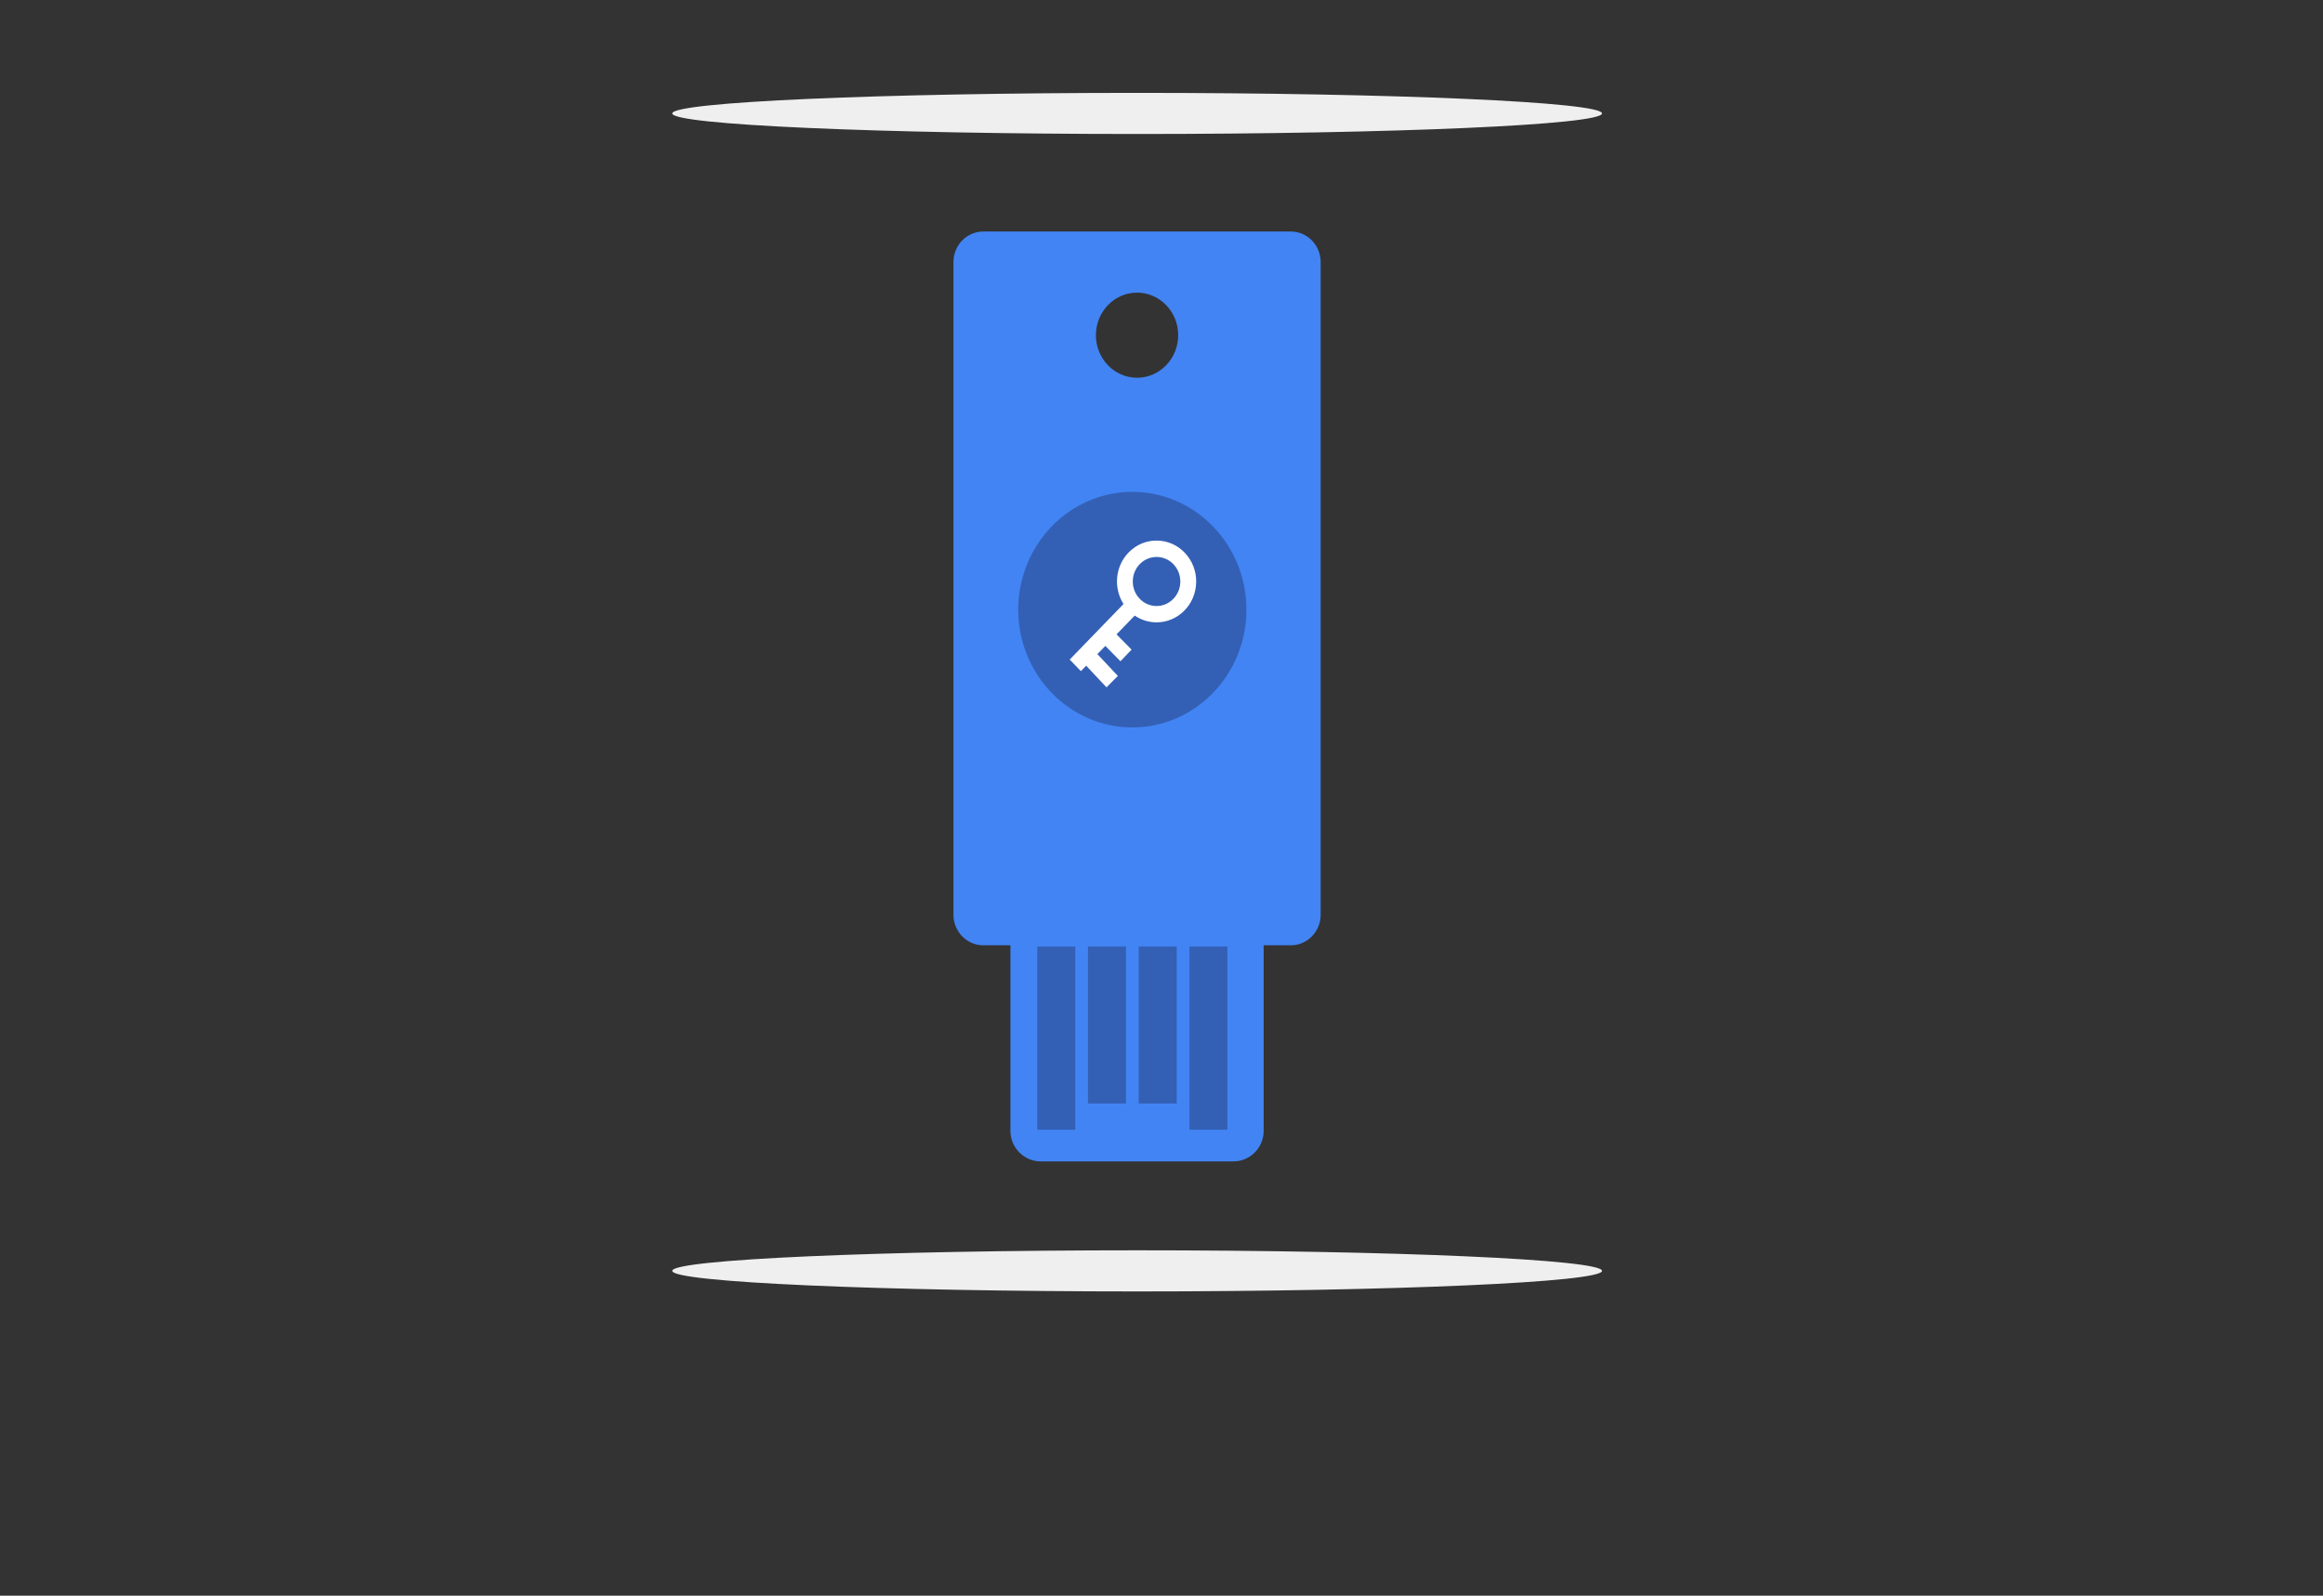 <?xml version="1.0" encoding="UTF-8" standalone="no"?>
<svg
   xmlns:dc="http://purl.org/dc/elements/1.1/"
   xmlns:cc="http://creativecommons.org/ns#"
   xmlns:rdf="http://www.w3.org/1999/02/22-rdf-syntax-ns#"
   xmlns:svg="http://www.w3.org/2000/svg"
   xmlns="http://www.w3.org/2000/svg"
   xmlns:sodipodi="http://sodipodi.sourceforge.net/DTD/sodipodi-0.dtd"
   xmlns:inkscape="http://www.inkscape.org/namespaces/inkscape"
   viewBox="0 0 572 393"
   width="572"
   height="393"
   preserveAspectRatio="xMidYMid meet"
   style="width: 100%; height: 100%;"
   version="1.1"
   id="svg100"
   sodipodi:docname="yubi_header.svg"
   inkscape:version="0.92.2 (5c3e80d, 2017-08-06)">
  <rect x="0" y="0" width="572" height="393" fill="#333333" stroke="none"/>
  <sodipodi:namedview
     pagecolor="#ffffff"
     bordercolor="#666666"
     borderopacity="1"
     objecttolerance="10"
     gridtolerance="10"
     guidetolerance="10"
     inkscape:pageopacity="0"
     inkscape:pageshadow="2"
     inkscape:window-width="1920"
     inkscape:window-height="1003"
     id="namedview102"
     showgrid="true"
     showguides="false"
     inkscape:snap-bbox="true"
     inkscape:snap-global="false"
     inkscape:zoom="1.385553"
     inkscape:cx="280"
     inkscape:cy="222.5315"
     inkscape:window-x="0"
     inkscape:window-y="0"
     inkscape:window-maximized="1"
     inkscape:current-layer="svg100">
    <inkscape:grid
       type="xygrid"
       id="grid3802" />
  </sodipodi:namedview>
  <defs
     id="defs12">
    <clipPath
       id="animationMask_1zl7DR3QRN">
      <rect
         width="572"
         height="393"
         x="0"
         y="0"
         id="rect2" />
    </clipPath>
    <mask
       id="ly_GMuHl2YSOW"
       mask-type="alpha">
      <g
         transform="matrix(1,0,0,1,286,195)"
         opacity="1"
         style="user-select: none;"
         id="g9">
        <g
           opacity="1"
           transform="matrix(1,0,0,1,1.25,-30.75)"
           id="g7">
          <path
             fill="rgb(61,99,155)"
             fill-opacity="1"
             d="M0 0 M0,-157.25 C49.844,-157.25 90.25,-49.844 90.25,0 C90.25,49.844 84.75,152.75 0,157.75 C-84.127,162.713 -90.25,49.844 -90.25,0 C-90.25,-49.844 -49.844,-157.25 0,-157.25z"
             id="path5" />
        </g>
      </g>
    </mask>
  </defs>
  <g
     clip-path="url(#animationMask_1zl7DR3QRN)"
     id="g98"
     transform="matrix(1.645,0,0,1.7,195.072,-155.052)">
    <g
       id="g14" />
    <g
       id="g16" />
    <g
       style="display:block;opacity:1"
       transform="translate(23,124)"
       id="g46">
      <g
         transform="translate(28.615,68.106)"
         id="g20"
         style="opacity:1">
        <path
           style="display:block;fill:#4284f4;fill-opacity:1"
           d="m 0,0 m 23.021,-67.359 c 0,0 -46.041,0 -46.041,0 -2.46,0 -4.462,1.985 -4.462,4.427 0,0 0,94.555 0,94.555 0,2.442 2.002,4.428 4.462,4.428 0,0 4.066,0 4.066,0 0,0 0,26.88 0,26.88 0,2.442 2.045,4.428 4.506,4.428 0,0 28.897,0 28.897,0 2.461,0 4.505,-1.986 4.505,-4.428 0,0 0,-26.88 0,-26.88 0,0 4.067,0 4.067,0 2.46,0 4.461,-1.986 4.461,-4.428 0,0 0,-94.555 0,-94.555 0,-2.442 -2.001,-4.427 -4.461,-4.427 z M 0,0 m 0,-46.172 c -3.396,0 -6.16,-2.766 -6.16,-6.167 0,-3.4 2.764,-6.166 6.16,-6.166 3.396,0 6.16,2.766 6.16,6.166 0,3.401 -2.764,6.167 -6.16,6.167 z"
           id="path18"
           inkscape:connector-curvature="0" />
      </g>
      <g
         transform="translate(27.911,55.531)"
         id="g24"
         style="opacity:1">
        <path
           style="display:block;fill:#3360b5;fill-opacity:1"
           d="m 0,0 m 0.001,17.064 c -9.418,0 -17.08,-7.654 -17.08,-17.064 0,-9.41 7.662,-17.064 17.08,-17.064 9.417,0 17.078,7.654 17.078,17.064 0,9.41 -7.661,17.064 -17.078,17.064 z"
           id="path22"
           inkscape:connector-curvature="0" />
      </g>
      <g
         transform="translate(39.299,117.604)"
         id="g28"
         style="opacity:1">
        <path
           style="display:block;fill:#3360b5;fill-opacity:1"
           d="m 0,0 m -2.846,13.272 c 0,0 5.692,0 5.692,0 0,0 0,-26.544 0,-26.544 0,0 -5.692,0 -5.692,0 0,0 0,26.544 0,26.544 z"
           id="path26"
           inkscape:connector-curvature="0" />
      </g>
      <g
         transform="translate(31.707,115.708)"
         id="g32"
         style="opacity:1">
        <path
           style="display:block;fill:#3360b5;fill-opacity:1"
           d="m 0,0 m -2.846,11.376 c 0,0 5.692,0 5.692,0 0,0 0,-22.752 0,-22.752 0,0 -5.692,0 -5.692,0 0,0 0,22.752 0,22.752 z"
           id="path30"
           inkscape:connector-curvature="0" />
      </g>
      <g
         transform="translate(16.526,117.604)"
         id="g36"
         style="opacity:1">
        <path
           style="display:block;fill:#3360b5;fill-opacity:1"
           d="m 0,0 m -2.846,13.272 c 0,0 5.692,0 5.692,0 0,0 0,-26.544 0,-26.544 0,0 -5.692,0 -5.692,0 0,0 0,26.544 0,26.544 z"
           id="path34"
           inkscape:connector-curvature="0" />
      </g>
      <g
         transform="translate(24.116,115.708)"
         id="g40"
         style="opacity:1">
        <path
           style="display:block;fill:#3360b5;fill-opacity:1"
           d="m 0,0 m -2.846,11.376 c 0,0 5.692,0 5.692,0 0,0 0,-22.752 0,-22.752 0,0 -5.692,0 -5.692,0 0,0 0,22.752 0,22.752 z"
           id="path38"
           inkscape:connector-curvature="0" />
      </g>
      <g
         transform="translate(28.012,56.14)"
         id="g44"
         style="opacity:1">
        <path
           style="display:block;fill:#ffffff;fill-opacity:1"
           d="m 0,0 m 7.78,-8.817 c -1.102,-1.135 -2.583,-1.775 -4.166,-1.798 -1.59,-0.03 -3.082,0.569 -4.219,1.671 -2.078,2.013 -2.358,5.187 -0.816,7.517 0,0 -8.057,8.051 -8.057,8.051 0,0 1.676,1.676 1.676,1.676 0,0 0.789,-0.79 0.789,-0.79 0,0 3.043,3.135 3.043,3.135 0,0 1.703,-1.651 1.703,-1.651 0,0 -3.068,-3.16 -3.068,-3.16 0,0 1.191,-1.188 1.191,-1.188 0,0 2.262,2.225 2.262,2.225 0,0 1.664,-1.688 1.664,-1.688 0,0 -2.249,-2.214 -2.249,-2.214 0,0 2.722,-2.718 2.722,-2.718 0.987,0.651 2.127,0.98 3.269,0.98 1.488,0 2.979,-0.555 4.129,-1.669 C 8.79,-1.54 9.429,-3.019 9.454,-4.601 9.478,-6.183 8.884,-7.68 7.78,-8.817 Z M 0,0 m 6.001,-2.139 c -0.682,0.661 -1.577,1.02 -2.532,1.003 -0.95,-0.015 -1.838,-0.399 -2.5,-1.08 -0.661,-0.682 -1.018,-1.58 -1.003,-2.529 0.014,-0.95 0.399,-1.837 1.08,-2.498 0.691,-0.668 1.584,-1.001 2.477,-1.001 0.93,0 1.858,0.36 2.555,1.078 1.366,1.407 1.331,3.662 -0.077,5.027 z"
           id="path42"
           inkscape:connector-curvature="0" />
      </g>
    </g>
    <g
       style="display:block;opacity:1"
       transform="translate(471,113)"
       id="g68">
      <g
         transform="translate(50.687,78.875)"
         id="g50"
         style="opacity:1" />
      <g
         transform="translate(50.729,109.437)"
         id="g54"
         style="opacity:1" />
      <g
         transform="translate(50.729,109.437)"
         id="g58"
         style="opacity:1" />
      <g
         transform="translate(75.579,62.137)"
         id="g62"
         style="opacity:1" />
      <g
         transform="translate(26.839,62.082)"
         id="g66"
         style="opacity:1" />
    </g>
    <g
       style="display:block;opacity:1"
       transform="translate(150)"
       id="g74">
      <g
         transform="translate(136.323,387.063)"
         id="g72"
         style="opacity:1" />
    </g>
    <g
       style="display:block;opacity:1"
       transform="translate(150)"
       id="g80">
      <g
         transform="translate(136.323,177.108)"
         id="g78"
         style="opacity:1" />
    </g>
    <g
       mask="url(#ly_GMuHl2YSOW)"
       id="g96">
      <g
         style="display:block;opacity:1"
         transform="translate(286,195)"
         id="g94">
        <g
           transform="translate(2.25,-81.25)"
           id="g84"
           style="opacity:1" />
        <g
           transform="translate(0.25,-0.875)"
           id="g88"
           style="opacity:1" />
        <g
           transform="translate(0.323,0.455)"
           id="g92"
           style="opacity:1" />
      </g>
    </g>
  </g>
  <path
     style="display:block;fill:#efefef;fill-opacity:1"
     d="M 280,27.937 M 280,33 c 63.222,0 114.472,-2.267 114.472,-5.062 0,-2.796 -51.25,-5.064 -114.472,-5.064 -63.221,0 -114.472,2.268 -114.472,5.064 0,2.795 51.251,5.062 114.472,5.062 z"
     id="path70"
     inkscape:connector-curvature="0" />
  <path
     style="display:block;fill:#efefef;fill-opacity:1"
     d="m 280,313 m 0,5.063 c 63.222,0 114.472,-2.267 114.472,-5.062 0,-2.796 -51.25,-5.064 -114.472,-5.064 -63.221,0 -114.472,2.268 -114.472,5.064 0,2.795 51.251,5.062 114.472,5.062 z"
     id="path70-3"
     inkscape:connector-curvature="0" />
</svg>
